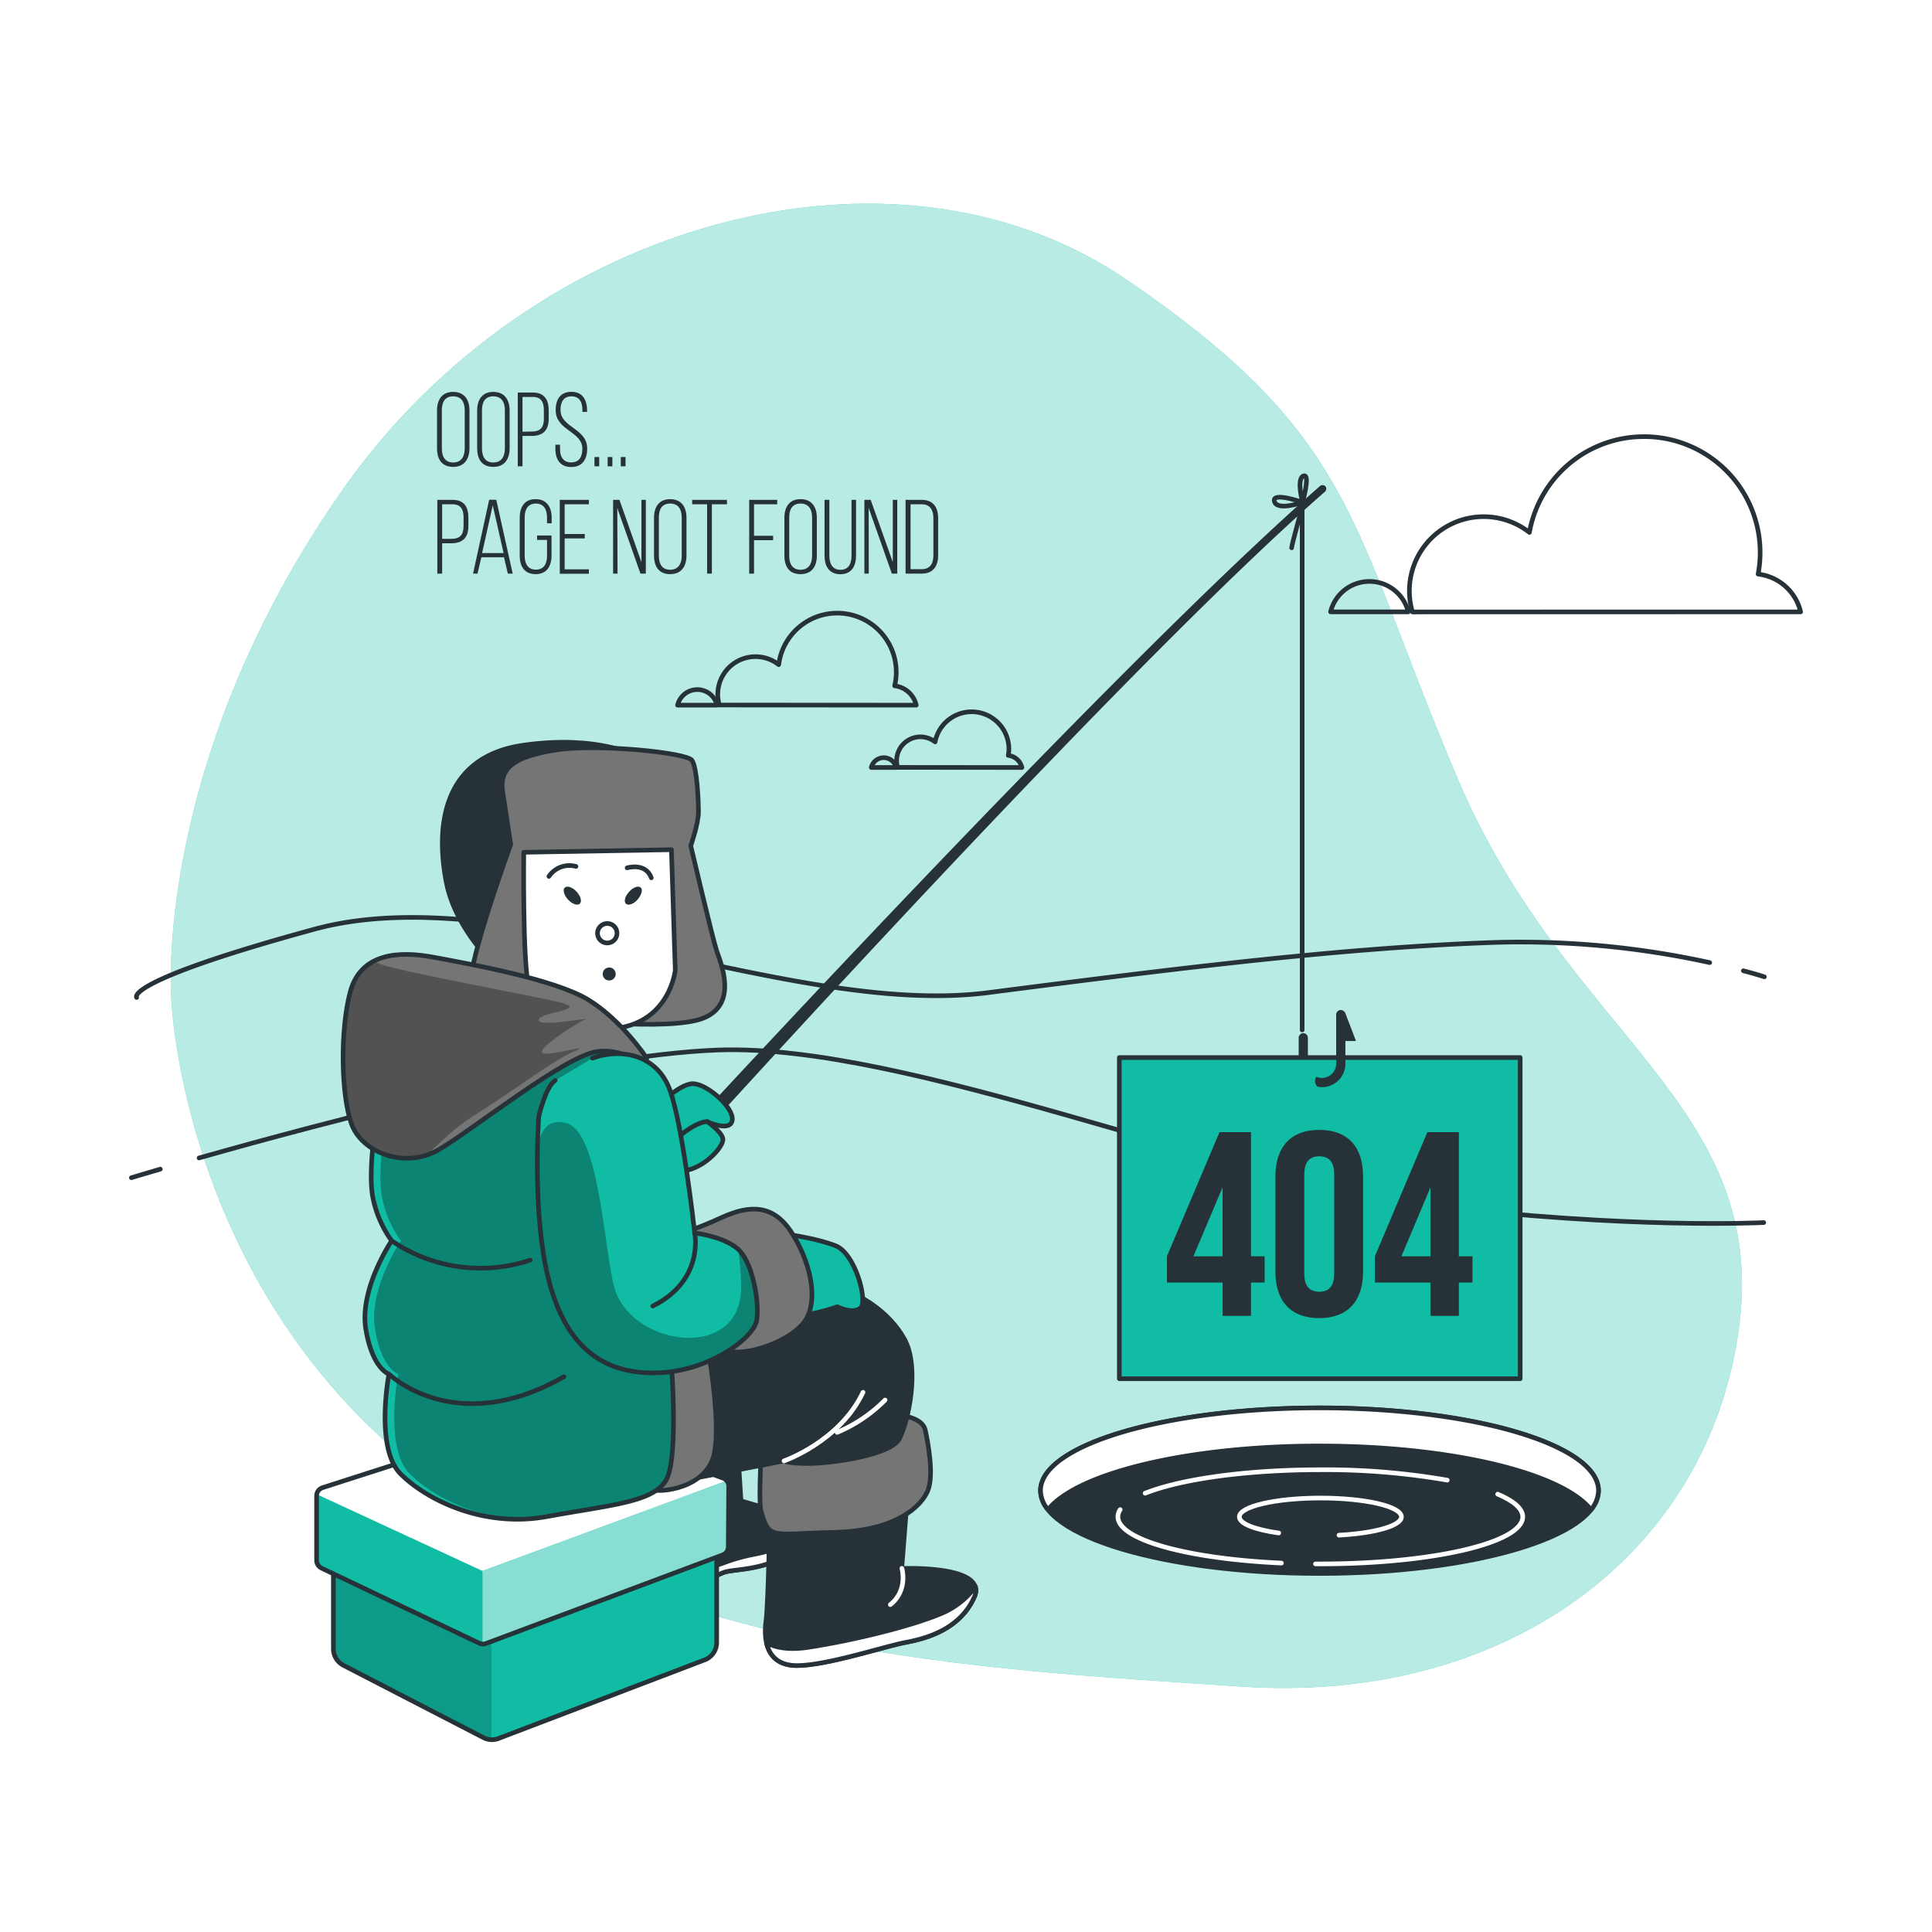 <svg class="animated" id="freepik_stories-404-error" xmlns="http://www.w3.org/2000/svg" xmlns:xlink="http://www.w3.org/1999/xlink" viewBox="0 0 500 500" version="1.1" xmlns:svgjs="http://svgjs.com/svgjs"><style>svg#freepik_stories-404-error:not(.animated) .animable {opacity: 0;}svg#freepik_stories-404-error.animated #freepik--Hole--inject-73 {animation: 6s Infinite  linear wind;animation-delay: 0s;}svg#freepik_stories-404-error.animated #freepik--Landscape--inject-73 {animation: 6s Infinite  linear floating;animation-delay: 0s;}svg#freepik_stories-404-error.animated #freepik--Clouds--inject-73 {animation: 3s Infinite  linear floating;animation-delay: 0s;}            @keyframes wind {                0% {                    transform: rotate( 0deg );                }                25% {                    transform: rotate( 1deg );                }                75% {                    transform: rotate( -1deg );                }            }                    @keyframes floating {                0% {                    opacity: 1;                    transform: translateY(0px);                }                50% {                    transform: translateY(-10px);                }                100% {                    opacity: 1;                    transform: translateY(0px);                }            }        </style><g id="freepik--background-simple--inject-73" class="animable" style="transform-origin: 247.503px 244.785px;"><path d="M44.31,258.15s2.35,73,63.27,121.6,145.32,52.12,213.65,56.74S442,402.43,450,344s-44.3-75.63-72.63-142.2-25.81-88.44-85.75-129.38S137.86,56.57,88.7,126.71,44.31,258.15,44.31,258.15Z" style="fill: #10BCA4; transform-origin: 247.503px 244.785px;" id="elub6pr0on8rd" class="animable"></path><g id="elsxhcmhvuos"><path d="M44.31,258.15s2.35,73,63.27,121.6,145.32,52.12,213.65,56.74S442,402.43,450,344s-44.3-75.63-72.63-142.2-25.81-88.44-85.75-129.38S137.86,56.57,88.7,126.71,44.31,258.15,44.31,258.15Z" style="fill: rgb(255, 255, 255); opacity: 0.7; transform-origin: 247.503px 244.785px;" class="animable" id="elis4d1r36zat"></path></g></g><g id="freepik--Hole--inject-73" class="animable" style="transform-origin: 341.485px 385.785px;"><ellipse cx="341.49" cy="385.79" rx="72.2" ry="21.42" style="fill: rgb(38, 50, 56); stroke: rgb(38, 50, 56); stroke-linecap: round; stroke-linejoin: round; stroke-width: 1.193px; transform-origin: 341.49px 385.79px;" id="eljzlwsdc5388" class="animable"></ellipse><path d="M341.49,374.22c34.15,0,62.75,7,70.26,16.49a8,8,0,0,0,1.94-4.92c0-11.84-32.33-21.43-72.2-21.43s-72.21,9.59-72.21,21.43a8,8,0,0,0,1.94,4.92C278.73,381.26,307.33,374.22,341.49,374.22Z" style="fill: rgb(255, 255, 255); stroke: rgb(38, 50, 56); stroke-linecap: round; stroke-linejoin: round; stroke-width: 1.193px; transform-origin: 341.485px 377.535px;" id="elgakw9bnth47" class="animable"></path><path d="M331.63,404.52c-24.12-1.09-42.32-6-42.32-12a3.33,3.33,0,0,1,.59-1.83" style="fill: none; stroke: rgb(255, 255, 255); stroke-linecap: round; stroke-linejoin: round; stroke-width: 1.193px; transform-origin: 310.47px 397.605px;" id="elnwu9dtfcpwd" class="animable"></path><path d="M387.6,386.68c4.13,1.75,6.49,3.75,6.49,5.88,0,6.73-23.46,12.18-52.39,12.18h-1.25" style="fill: none; stroke: rgb(255, 255, 255); stroke-linecap: round; stroke-linejoin: round; stroke-width: 1.193px; transform-origin: 367.27px 395.71px;" id="elv5a2t68v6s" class="animable"></path><path d="M296.36,386.45c9.07-3.63,26-6.08,45.34-6.08a184.43,184.43,0,0,1,32.84,2.69" style="fill: none; stroke: rgb(255, 255, 255); stroke-linecap: round; stroke-linejoin: round; stroke-width: 1.193px; transform-origin: 335.45px 383.407px;" id="eldbvhvnoiv2a" class="animable"></path><path d="M330.94,396.74c-6.11-.85-10.2-2.4-10.2-4.18,0-2.69,9.39-4.87,21-4.87s20.95,2.18,20.95,4.87c0,2.31-6.9,4.24-16.16,4.74" style="fill: none; stroke: rgb(255, 255, 255); stroke-linecap: round; stroke-linejoin: round; stroke-width: 1.193px; transform-origin: 341.715px 392.495px;" id="elfcl34769s8l" class="animable"></path></g><g id="freepik--Landscape--inject-73" class="animable" style="transform-origin: 245.315px 277.033px;"><path d="M51.52,299.68c31.49-8.95,97.75-26.61,134.32-27.94C235,270,318,305.68,369.82,311.93s86.64,4.47,86.64,4.47" style="fill: none; stroke: rgb(38, 50, 56); stroke-linecap: round; stroke-linejoin: round; stroke-width: 1.193px; transform-origin: 253.99px 294.156px;" id="elfv9xpawvwxr" class="animable"></path><path d="M34,304.79s2.72-.83,7.49-2.22" style="fill: none; stroke: rgb(38, 50, 56); stroke-linecap: round; stroke-linejoin: round; stroke-width: 1.193px; transform-origin: 37.745px 303.68px;" id="el51lrwlk5enx" class="animable"></path><path d="M442.47,249.12a228.34,228.34,0,0,0-55.3-5.23c-38.42,1.29-80,6.37-131.41,13s-124.62-30-174.4-16.41-46,17.68-46,17.68" style="fill: none; stroke: rgb(38, 50, 56); stroke-linecap: round; stroke-linejoin: round; stroke-width: 1.193px; transform-origin: 238.882px 247.795px;" id="elbafe37ofz7u" class="animable"></path><path d="M456.63,252.8s-1.94-.64-5.45-1.57" style="fill: none; stroke: rgb(38, 50, 56); stroke-linecap: round; stroke-linejoin: round; stroke-width: 1.193px; transform-origin: 453.905px 252.015px;" id="elcd8y26t7non" class="animable"></path></g><g id="freepik--Clouds--inject-73" class="animable" style="transform-origin: 320.68px 155.815px;"><path d="M364.45,158.35a10.35,10.35,0,0,0-20.1,0Z" style="fill: none; stroke: rgb(38, 50, 56); stroke-linecap: round; stroke-linejoin: round; stroke-width: 1.193px; transform-origin: 354.4px 154.412px;" id="elt8frc1qo5zs" class="animable"></path><path d="M466,158.35a12.81,12.81,0,0,0-11-9.77A30,30,0,0,0,425.42,113a30.08,30.08,0,0,0-29.61,24.79,19.22,19.22,0,0,0-31.06,15.16,19.41,19.41,0,0,0,.79,5.42Z" style="fill: none; stroke: rgb(38, 50, 56); stroke-linecap: round; stroke-linejoin: round; stroke-width: 1.193px; transform-origin: 415.375px 135.685px;" id="elybcsmzkbl2" class="animable"></path><path d="M185.57,182.49a5.25,5.25,0,0,0-10.21,0Z" style="fill: none; stroke: rgb(38, 50, 56); stroke-linecap: round; stroke-linejoin: round; stroke-width: 1.193px; transform-origin: 180.465px 180.478px;" id="elhmhqpm02qw5" class="animable"></path><path d="M237.12,182.49a6.52,6.52,0,0,0-5.59-5,15.27,15.27,0,1,0-30-5.48,9.76,9.76,0,0,0-15.77,7.69,10.06,10.06,0,0,0,.4,2.76Z" style="fill: none; stroke: rgb(38, 50, 56); stroke-linecap: round; stroke-linejoin: round; stroke-width: 1.193px; transform-origin: 211.44px 170.584px;" id="elpgszyu8i2ei" class="animable"></path><path d="M231.93,198.63a3.31,3.31,0,0,0-6.44,0Z" style="fill: none; stroke: rgb(38, 50, 56); stroke-linecap: round; stroke-linejoin: round; stroke-width: 1.193px; transform-origin: 228.71px 197.358px;" id="elsbac4dv0bsh" class="animable"></path><path d="M264.47,198.63a4.1,4.1,0,0,0-3.53-3.13,9.48,9.48,0,0,0,.16-1.77A9.64,9.64,0,0,0,242,192a6.16,6.16,0,0,0-9.95,4.86,6.25,6.25,0,0,0,.25,1.74Z" style="fill: none; stroke: rgb(38, 50, 56); stroke-linecap: round; stroke-linejoin: round; stroke-width: 1.193px; transform-origin: 248.26px 191.42px;" id="elyzdfd4r3ij" class="animable"></path></g><g id="freepik--Character--inject-73" class="animable" style="transform-origin: 237.675px 286.678px;"><path d="M162.65,313.83a1.89,1.89,0,0,1-1-.27,2,2,0,0,1-.7-2.67c.49-.86,124.13-135.69,180.7-185.13a1,1,0,0,1,1.36.1,1,1,0,0,1-.1,1.38C286.62,176.47,164.81,312,164.32,312.85A1.92,1.92,0,0,1,162.65,313.83Z" style="fill: rgb(38, 50, 56); transform-origin: 251.97px 219.685px;" id="elhwq7a10bcw" class="animable"></path><path d="M169.48,287s6.13-6.54,9.81-6.54,10.63,6.13,10.22,9.4-6.54.41-6.54.41-5.73,7.77-11.45,6.54S169.48,287,169.48,287Z" style="fill: #10BCA4; stroke: rgb(38, 50, 56); stroke-linecap: round; stroke-linejoin: round; stroke-width: 1.193px; transform-origin: 178.921px 288.701px;" id="eltwzfbmrgmsr" class="animable"></path><path d="M183,290.25s3.75,2.6,4.08,4.43-4.16,7-9.15,8.16-7.66-1.67-6.16-4.33S179.22,290.49,183,290.25Z" style="fill: #10BCA4; stroke: rgb(38, 50, 56); stroke-linecap: round; stroke-linejoin: round; stroke-width: 1.193px; transform-origin: 179.225px 296.679px;" id="el06b5r91k1oy5" class="animable"></path><path d="M337,266.56V131.27s-2.73,9.79-2.73,10.5" style="fill: none; stroke: rgb(38, 50, 56); stroke-linecap: round; stroke-linejoin: round; stroke-width: 1.193px; transform-origin: 335.635px 198.915px;" id="elfwlpx37i1bp" class="animable"></path><rect x="289.68" y="273.69" width="103.74" height="83.12" style="fill: #10BCA4; stroke: rgb(38, 50, 56); stroke-linecap: round; stroke-linejoin: round; stroke-width: 1.193px; transform-origin: 341.55px 315.25px;" id="eluvzlykbx7p" class="animable"></rect><path d="M338.48,273.34v-4.76a1.19,1.19,0,0,0-2.38,0v4.76Z" style="fill: rgb(38, 50, 56); transform-origin: 337.29px 270.365px;" id="el4gits613w17" class="animable"></path><path d="M348,261.76l0,.24a1.15,1.15,0,0,0-1-.61,1.2,1.2,0,0,0-1.2,1.2V275.3a3.67,3.67,0,0,1-3.66,3.67,3.57,3.57,0,0,1-1.46-.31,2,2,0,0,0,.3,2.58,6.34,6.34,0,0,0,1.16.11,6.05,6.05,0,0,0,6.05-6.05v-5.89h2.74Z" style="fill: rgb(38, 50, 56); transform-origin: 345.635px 271.37px;" id="elw9prxtff4sk" class="animable"></path><path d="M337.1,130s2.12-7.53.24-6.83S337.1,130,337.1,130Z" style="fill: none; stroke: rgb(38, 50, 56); stroke-linecap: round; stroke-linejoin: round; stroke-width: 1.193px; transform-origin: 337.277px 126.562px;" id="elo1uxpqqiv7i" class="animable"></path><path d="M337.1,130s-8-2.83-7.29-.24S337.1,130,337.1,130Z" style="fill: none; stroke: rgb(38, 50, 56); stroke-linecap: round; stroke-linejoin: round; stroke-width: 1.193px; transform-origin: 333.433px 129.822px;" id="elju0unt58bfm" class="animable"></path><path d="M164.59,195.63s-9.87-5.53-29.23-2.76-23.05,18.73-19.89,35.32,21.47,30.64,24.24,29.46-.79-38.32,5.53-45.43,26.86-5.92,28-11.45S164.59,195.63,164.59,195.63Z" style="fill: rgb(38, 50, 56); stroke: rgb(38, 50, 56); stroke-linecap: round; stroke-linejoin: round; stroke-width: 1.193px; transform-origin: 143.899px 224.906px;" id="elah56rm1r4q5" class="animable"></path><path d="M130.18,205.48l2,13.07s-12.4,33.85-10.39,38.55,20.77,6.36,20.77,6.36,30.5,3.69,39.55,0,4.36-14.41,3.35-17.42-6.7-27.15-6.7-27.15,2-5.7,2-8.71-.34-11.4-1.68-13.41-24.8-4.36-35.19-2.68S128.84,198.45,130.18,205.48Z" style="fill: rgb(117, 117, 117); stroke: rgb(38, 50, 56); stroke-linecap: round; stroke-linejoin: round; stroke-width: 1.193px; transform-origin: 154.572px 229.308px;" id="elx6mq0rr2g8d" class="animable"></path><path d="M135.55,220.57s-.34,29.15,1.34,34.85,8.38,12.4,22.45,10.72,15.42-15.08,15.42-15.08l-1-31.16Z" style="fill: rgb(255, 255, 255); stroke: rgb(38, 50, 56); stroke-linecap: round; stroke-linejoin: round; stroke-width: 1.193px; transform-origin: 155.141px 243.151px;" id="elxqa70myytq" class="animable"></path><path d="M159.68,241.51a2.52,2.52,0,1,1-2.52-2.51A2.51,2.51,0,0,1,159.68,241.51Z" style="fill: none; stroke: rgb(38, 50, 56); stroke-miterlimit: 10; stroke-width: 1.193px; transform-origin: 157.16px 241.52px;" id="elhqh366z82np" class="animable"></path><path d="M159.34,252.07a1.68,1.68,0,1,1-1.67-1.68A1.67,1.67,0,0,1,159.34,252.07Z" style="fill: rgb(38, 50, 56); transform-origin: 157.66px 252.07px;" id="elyz87j56gwkg" class="animable"></path><path d="M149.22,230.76c1.07,1.16,1.44,2.55.84,3.12s-2,.09-3.05-1.06-1.45-2.54-.84-3.11S148.15,229.61,149.22,230.76Z" style="fill: rgb(38, 50, 56); transform-origin: 148.115px 231.794px;" id="elnualfhamzoe" class="animable"></path><path d="M162.83,230.76c-1.07,1.16-1.45,2.55-.84,3.12s2,.09,3-1.06,1.45-2.54.84-3.11S163.9,229.61,162.83,230.76Z" style="fill: rgb(38, 50, 56); transform-origin: 163.903px 231.794px;" id="el257yy7vxje3" class="animable"></path><path d="M142.06,226.81a6.4,6.4,0,0,1,7-2.58" style="fill: none; stroke: rgb(38, 50, 56); stroke-linecap: round; stroke-linejoin: round; stroke-width: 1.193px; transform-origin: 145.56px 225.405px;" id="elvkbsggvev49" class="animable"></path><path d="M162.3,224.6s4.78-1.47,6.26,2.58" style="fill: none; stroke: rgb(38, 50, 56); stroke-linecap: round; stroke-linejoin: round; stroke-width: 1.193px; transform-origin: 165.43px 225.76px;" id="elnry3tfd1l0l" class="animable"></path><path d="M178.44,411.62s5.27-3.16,8.19-4.4a8,8,0,0,1,.84-.33c2.58-.86,9.89-.43,16.76-4.73s3.44-9.46-1.72-10.75-10.74-3-10.74-3l-1.29-20.21s-15.48,4.3-20.64,6.45-2.15,32.67-1.72,35.25S168.55,414.2,178.44,411.62Z" style="fill: rgb(38, 50, 56); stroke: rgb(38, 50, 56); stroke-linecap: round; stroke-linejoin: round; stroke-width: 1.193px; transform-origin: 187.468px 390.548px;" id="eleeh840h0b3e" class="animable"></path><path d="M195.64,402.16c-9,1.72-9,3.44-18.92,5.16a38.38,38.38,0,0,1-8.83.72c.1.92.18,1.57.23,1.86.43,2.58.43,4.3,10.32,1.72,0,0,5.27-3.16,8.19-4.4a8,8,0,0,1,.84-.33c2.58-.86,9.89-.43,16.76-4.73,2.21-1.37,3.34-2.84,3.71-4.24A51.56,51.56,0,0,1,195.64,402.16Z" style="fill: rgb(255, 255, 255); stroke: rgb(38, 50, 56); stroke-linecap: round; stroke-linejoin: round; stroke-width: 1.193px; transform-origin: 187.915px 405.408px;" id="elkby8dzc8ffp" class="animable"></path><path d="M199.22,391.15s-.33,23.46-1,28.48.33,11.4,8,11.4,22.79-5,28.15-6,14.08-3.36,17.76-11.73-18.76-7.38-18.76-7.38l1.34-17.09S211.62,393.49,199.22,391.15Z" style="fill: rgb(38, 50, 56); stroke: rgb(38, 50, 56); stroke-linecap: round; stroke-linejoin: round; stroke-width: 1.193px; transform-origin: 225.292px 409.93px;" id="elex9d1twpsss" class="animable"></path><path d="M252.17,413.27a3.74,3.74,0,0,0,.28-2.63,21,21,0,0,1-9,7c-8,3.35-23.13,7-34.52,8.72-5.21.76-8.51-.09-10.58-1.23.74,3.25,2.91,5.92,7.9,5.92,7.71,0,22.79-5,28.15-6S248.49,421.64,252.17,413.27Z" style="fill: rgb(255, 255, 255); stroke: rgb(38, 50, 56); stroke-linecap: round; stroke-linejoin: round; stroke-width: 1.193px; transform-origin: 225.461px 420.845px;" id="el5m477njrxcx" class="animable"></path><path d="M233.41,405.89s1.67,5.7-3,9.39" style="fill: none; stroke: rgb(255, 255, 255); stroke-linecap: round; stroke-linejoin: round; stroke-width: 1.193px; transform-origin: 232.055px 410.585px;" id="elsk3gpat770q" class="animable"></path><path d="M196.88,378.75s-.52,10.19.05,12.23c2.14,7.74,2.82,5.93,18.91,5.59s22.59-6.76,24.27-10.78,0-12.74-.67-15.76-6-4-8.05-3.68S197.88,375.4,196.88,378.75Z" style="fill: rgb(117, 117, 117); stroke: rgb(38, 50, 56); stroke-linecap: round; stroke-linejoin: round; stroke-width: 1.193px; transform-origin: 218.749px 381.644px;" id="el2o2xn60b39j" class="animable"></path><path d="M86.28,404.22v22.52A4.84,4.84,0,0,0,88.9,431l36.2,18.69a4.81,4.81,0,0,0,4.19.12l53.33-20.33a4.84,4.84,0,0,0,2.86-4.41V397.85l-61,18.43Z" style="fill: #10BCA4; transform-origin: 135.88px 424.041px;" id="elkl638w5r6w" class="animable"></path><g style="clip-path: url(&quot;#freepik--clip-path--inject-73&quot;); transform-origin: 106.725px 427.225px;" id="el1kvonhi2lay" class="animable"><g id="elcebsczd5od"><path d="M127.17,415.47l-2.68.81L86.28,404.22v22.52A4.84,4.84,0,0,0,88.9,431l36.2,18.69a4.76,4.76,0,0,0,2.07.54Z" style="opacity: 0.18; transform-origin: 106.725px 427.225px;" class="animable" id="el6b4h8cgv15k"></path></g></g><path d="M86.28,404.22v22.52A4.84,4.84,0,0,0,88.9,431l36.2,18.69a4.81,4.81,0,0,0,4.19.12l53.33-20.33a4.84,4.84,0,0,0,2.86-4.41V397.85l-61,18.43Z" style="fill: none; stroke: rgb(38, 50, 56); stroke-linecap: round; stroke-linejoin: round; stroke-width: 1.193px; transform-origin: 135.88px 424.041px;" id="elv28k9t6c74n" class="animable"></path><path d="M142,366.2,83.5,385a2.26,2.26,0,0,0-1.57,2.16v16.68a2.27,2.27,0,0,0,1.29,2L124,425.25a2.27,2.27,0,0,0,1.77.08L187,402.42a2.27,2.27,0,0,0,1.48-2.12l.11-15.65a2.29,2.29,0,0,0-1.79-2.22l-43.64-16.29A2.36,2.36,0,0,0,142,366.2Z" style="fill: rgb(255, 255, 255); transform-origin: 135.26px 395.783px;" id="eldfdbq6v70v7" class="animable"></path><g style="clip-path: url(&quot;#freepik--clip-path-2--inject-73&quot;); transform-origin: 135.26px 404.335px;" id="els0e7ni7wek" class="animable"><path d="M123.93,425.24h0a2.27,2.27,0,0,0,1.77.08L187,402.42a2.27,2.27,0,0,0,1.48-2.12l.11-15.65a2.2,2.2,0,0,0-.54-1.45l-63.25,23.36Z" style="fill: #10BCA4; transform-origin: 156.26px 404.331px;" id="eljboi3xy03a8" class="animable"></path><g id="elqcvksir9eb"><path d="M123.93,425.24h0a2.27,2.27,0,0,0,1.77.08L187,402.42a2.27,2.27,0,0,0,1.48-2.12l.11-15.65a2.2,2.2,0,0,0-.54-1.45l-63.25,23.36Z" style="fill: rgb(255, 255, 255); opacity: 0.5; transform-origin: 156.26px 404.331px;" class="animable" id="el9b0nhmdehzk"></path></g><path d="M81.93,387.11v16.68a2.27,2.27,0,0,0,1.29,2L124,425.25a2.24,2.24,0,0,0,.87.22V406.56L82,386.72A1.67,1.67,0,0,0,81.93,387.11Z" style="fill: #10BCA4; transform-origin: 103.4px 406.095px;" id="elywahiixgyoq" class="animable"></path></g><path d="M142,366.2,83.5,385a2.26,2.26,0,0,0-1.57,2.16v16.68a2.27,2.27,0,0,0,1.29,2L124,425.25a2.27,2.27,0,0,0,1.77.08L187,402.42a2.27,2.27,0,0,0,1.48-2.12l.11-15.65a2.29,2.29,0,0,0-1.79-2.22l-43.64-16.29A2.36,2.36,0,0,0,142,366.2Z" style="fill: none; stroke: rgb(38, 50, 56); stroke-linecap: round; stroke-linejoin: round; stroke-width: 1.193px; transform-origin: 135.26px 395.783px;" id="elh6iicejqgib" class="animable"></path><path d="M222.35,335.52s7.7,3.68,11.73,11.06,1,21.44-1.35,25.8-18.09,6.37-23.45,6.37-6.37-.67-6.37-.67-17.09,3.35-27.82,5.36-8-23.12-4.69-34.52,22.12-17.09,29.83-17.09S222.35,335.52,222.35,335.52Z" style="fill: rgb(38, 50, 56); stroke: rgb(38, 50, 56); stroke-linecap: round; stroke-linejoin: round; stroke-width: 1.193px; transform-origin: 201.751px 357.692px;" id="elmy5tulyx3v" class="animable"></path><path d="M202.91,378.08s14.41-5,20.44-17.76" style="fill: none; stroke: rgb(255, 255, 255); stroke-linecap: round; stroke-linejoin: round; stroke-width: 1.193px; transform-origin: 213.13px 369.2px;" id="elowksu1iul1" class="animable"></path><path d="M216.65,370.7a38.27,38.27,0,0,0,12.4-8.37" style="fill: none; stroke: rgb(255, 255, 255); stroke-linecap: round; stroke-linejoin: round; stroke-width: 1.193px; transform-origin: 222.85px 366.515px;" id="el5cabpq9bzc3" class="animable"></path><path d="M182.8,346.58s4,21.11,2,29.82-13.74,10.06-16.42,9.05-1.34-21.78-1.34-32.17S177.44,343.56,182.8,346.58Z" style="fill: rgb(117, 117, 117); stroke: rgb(38, 50, 56); stroke-linecap: round; stroke-linejoin: round; stroke-width: 1.193px; transform-origin: 176.033px 365.185px;" id="elc6tz07juhae" class="animable"></path><path d="M97.34,290.27S95,304,96.67,310.72a28.62,28.62,0,0,0,4.69,10.39s-8.38,12.4-6.7,22.78,6,11.73,6,11.73-3.68,19.11,3,25.81,21.45,14.07,37.87,11.06,27.48-3.69,30.83-9.39,1.34-30.83,1.34-30.83-.67-27.81-1.34-44.91-3-30.83-11.06-37.53-43.57,3.69-54.29,10.72S97.34,290.27,97.34,290.27Z" style="fill: #10BCA4; transform-origin: 134.368px 330.426px;" id="elwf6kmcsm42q" class="animable"></path><g style="clip-path: url(&quot;#freepik--clip-path-3--inject-73&quot;); transform-origin: 136.803px 330.426px;" id="ellkz85wdkneq" class="animable"><g id="elnp94zrvojvl"><path d="M99.73,290.27s-2.35,13.74-.67,20.45a28.43,28.43,0,0,0,4.69,10.39s-8.38,12.4-6.7,22.78,6,11.73,6,11.73-3.69,19.11,3,25.81S127.54,395.5,144,392.49s27.49-3.69,30.84-9.39,1.34-30.83,1.34-30.83-.67-27.81-1.34-44.91-3-30.83-11.06-37.53-43.57,3.69-54.29,10.72S99.73,290.27,99.73,290.27Z" style="opacity: 0.3; transform-origin: 136.803px 330.426px;" class="animable" id="elvewjeva6bnk"></path></g></g><path d="M97.34,290.27S95,304,96.67,310.72a28.62,28.62,0,0,0,4.69,10.39s-8.38,12.4-6.7,22.78,6,11.73,6,11.73-3.68,19.11,3,25.81,21.45,14.07,37.87,11.06,27.48-3.69,30.83-9.39,1.34-30.83,1.34-30.83-.67-27.81-1.34-44.91-3-30.83-11.06-37.53-43.57,3.69-54.29,10.72S97.34,290.27,97.34,290.27Z" style="fill: none; stroke: rgb(38, 50, 56); stroke-linecap: round; stroke-linejoin: round; stroke-width: 1.193px; transform-origin: 134.368px 330.426px;" id="elje6rpdtsx0m" class="animable"></path><path d="M101.36,321.11a40.77,40.77,0,0,0,35.86,5" style="fill: none; stroke: rgb(38, 50, 56); stroke-linecap: round; stroke-linejoin: round; stroke-width: 1.193px; transform-origin: 119.29px 324.655px;" id="elem1w78pwonh" class="animable"></path><path d="M100.69,355.62s17.09,16.76,45.25.67" style="fill: none; stroke: rgb(38, 50, 56); stroke-linecap: round; stroke-linejoin: round; stroke-width: 1.193px; transform-origin: 123.315px 359.446px;" id="elb4fzv79uas4" class="animable"></path><path d="M167.38,273.85s-6.36-9.72-15.08-15.08-31.16-9.38-40.21-11.06-18.77-1-21.45,9-2.35,26.81.33,34.18,13.74,11.73,22.46,6.71,32.84-24.47,41.22-25.47S166.71,277.54,167.38,273.85Z" style="fill: rgb(117, 117, 117); transform-origin: 128.084px 273.379px;" id="elsrpnibkhjka" class="animable"></path><g style="clip-path: url(&quot;#freepik--clip-path-4--inject-73&quot;); transform-origin: 120.171px 274.303px;" id="elv1mjjgbonn" class="animable"><g id="eleqizkxbjwy9"><path d="M148.79,272c5.11-2.13-7.67,1.7-8.52.42s8.94-7.66,11.07-8.51-12.35,2.13-11.92,0,14.05-2.56,4.68-4.69-40-7.67-46-9.8a4.94,4.94,0,0,1-1.29-.64,11.92,11.92,0,0,0-6.17,8c-2.68,10.05-2.35,26.81.33,34.18,2.34,6.42,11,10.55,19,8.2,3.69-3,7.1-6.94,12.87-10.57C134.31,281.33,143.68,274.09,148.79,272Z" style="opacity: 0.3; transform-origin: 120.171px 274.303px;" class="animable" id="el88ad0uc8tf8"></path></g></g><path d="M167.38,273.85s-6.36-9.72-15.08-15.08-31.16-9.38-40.21-11.06-18.77-1-21.45,9-2.35,26.81.33,34.18,13.74,11.73,22.46,6.71,32.84-24.47,41.22-25.47S166.71,277.54,167.38,273.85Z" style="fill: none; stroke: rgb(38, 50, 56); stroke-linecap: round; stroke-linejoin: round; stroke-width: 1.193px; transform-origin: 128.084px 273.379px;" id="elg6id86jpad7" class="animable"></path><path d="M203.58,319.43s7.71,1,12.73,3,8.38,14.41,6.37,16.08-6-.33-6-.33a49.07,49.07,0,0,1-9.72,2.34C202.91,340.88,198.55,321.78,203.58,319.43Z" style="fill: #10BCA4; stroke: rgb(38, 50, 56); stroke-linecap: round; stroke-linejoin: round; stroke-width: 1.193px; transform-origin: 212.295px 329.978px;" id="elmmp4m31v6m" class="animable"></path><path d="M178.11,318.42s1.34,0,8.71-3.35,13.41-3.35,18.1,4,6.7,16.43,4,21.79-12.73,9.05-18.1,9.05-6-7-6-7-.67-11.06-4-15.08S176.77,319.43,178.11,318.42Z" style="fill: rgb(117, 117, 117); stroke: rgb(38, 50, 56); stroke-linecap: round; stroke-linejoin: round; stroke-width: 1.193px; transform-origin: 193.804px 331.412px;" id="ell4x340gdgr" class="animable"></path><path d="M153.31,273.85c7.37-2.68,16.76-1,20.11,8.38s6.36,36.86,6.36,36.86,8.38,1,11.73,4.7,5,13.07,4.36,17.76-12.4,13.4-25.8,13.74-23.13-6-27.82-23.13S139.42,289,139.42,289s1.7-7.67,4.26-9.38" style="fill: #10BCA4; transform-origin: 167.531px 314px;" id="el8sr0eqhzwvt" class="animable"></path><g style="clip-path: url(&quot;#freepik--clip-path-5--inject-73&quot;); transform-origin: 167.578px 322.846px;" id="elarc1k0ymdi" class="animable"><g id="ellx4ood18ew"><path d="M195.87,341.55c.67-4.69-1-14.08-4.36-17.76-.13-.15-.29-.29-.43-.43a85.25,85.25,0,0,1,.72,9.08c.67,19.67-26.82,16.38-32.36,2.13-3-7.67-3.84-41.32-12.78-43.87-5.16-1.47-6.92,2.57-7.48,6.26-.18,9.65.14,24.52,3.07,35.2,4.69,17.1,14.41,23.46,27.82,23.13S195.2,346.24,195.87,341.55Z" style="opacity: 0.3; transform-origin: 167.578px 322.846px;" class="animable" id="eljnizwdlu2i"></path></g></g><path d="M153.31,273.85c7.37-2.68,16.76-1,20.11,8.38s6.36,36.86,6.36,36.86,8.38,1,11.73,4.7,5,13.07,4.36,17.76-12.4,13.4-25.8,13.74-23.13-6-27.82-23.13S139.42,289,139.42,289s1.7-7.67,4.26-9.38" style="fill: none; stroke: rgb(38, 50, 56); stroke-linecap: round; stroke-linejoin: round; stroke-width: 1.193px; transform-origin: 167.531px 314px;" id="elxid4mebjf3" class="animable"></path><path d="M179.78,319.09S182.4,331.3,168.94,338" style="fill: none; stroke: rgb(38, 50, 56); stroke-linecap: round; stroke-linejoin: round; stroke-width: 1.193px; transform-origin: 174.463px 328.545px;" id="el3qzxf0m85kp" class="animable"></path></g><g id="freepik--Text--inject-73" class="animable" style="transform-origin: 247.09px 221.265px;"><path d="M113.1,106.25c0-2.78,1.28-4.83,4.17-4.83s4.23,2,4.23,4.83V116c0,2.78-1.29,4.83-4.23,4.83s-4.17-2-4.17-4.83Zm1.25,9.84c0,2.08.82,3.6,2.92,3.6s3-1.52,3-3.6v-9.92c0-2.07-.84-3.6-3-3.6s-2.92,1.53-2.92,3.6Z" style="fill: rgb(38, 50, 56); transform-origin: 117.3px 111.125px;" id="elwiftha3iap9" class="animable"></path><path d="M123.49,106.25c0-2.78,1.28-4.83,4.17-4.83s4.23,2,4.23,4.83V116c0,2.78-1.28,4.83-4.23,4.83s-4.17-2-4.17-4.83Zm1.25,9.84c0,2.08.82,3.6,2.92,3.6s3-1.52,3-3.6v-9.92c0-2.07-.84-3.6-3-3.6s-2.92,1.53-2.92,3.6Z" style="fill: rgb(38, 50, 56); transform-origin: 127.69px 111.125px;" id="elefjo5nhqfu" class="animable"></path><path d="M137.92,101.59c2.94,0,4.09,1.85,4.09,4.63v2.08c0,3-1.4,4.52-4.42,4.52h-2.37v7.86H134V101.59Zm-.33,10.09c2.21,0,3.16-1,3.16-3.3v-2.24c0-2.07-.71-3.41-2.83-3.41h-2.7v9Z" style="fill: rgb(38, 50, 56); transform-origin: 138.005px 111.135px;" id="elbz2hgzqzcg6" class="animable"></path><path d="M151.93,106.2v.4h-1.2v-.49c0-2-.76-3.54-2.83-3.54s-2.84,1.5-2.84,3.52c0,4.63,6.9,4.71,6.9,10,0,2.75-1.2,4.77-4.12,4.77s-4.11-2-4.11-4.77v-1h1.2v1.06c0,2,.79,3.52,2.89,3.52s2.89-1.48,2.89-3.52c0-4.58-6.9-4.66-6.9-10,0-2.86,1.25-4.72,4.06-4.75S151.93,103.44,151.93,106.2Z" style="fill: rgb(38, 50, 56); transform-origin: 147.845px 111.13px;" id="el23xj8m3lbug" class="animable"></path><path d="M155.07,118.28v2.4h-1.22v-2.4Z" style="fill: rgb(38, 50, 56); transform-origin: 154.46px 119.48px;" id="elc6rccvoihdn" class="animable"></path><path d="M158.48,118.28v2.4h-1.22v-2.4Z" style="fill: rgb(38, 50, 56); transform-origin: 157.87px 119.48px;" id="eldlunvh9cpln" class="animable"></path><path d="M161.89,118.28v2.4h-1.23v-2.4Z" style="fill: rgb(38, 50, 56); transform-origin: 161.275px 119.48px;" id="el33lnk1380ys" class="animable"></path><path d="M117.13,129.36c3,0,4.09,1.85,4.09,4.64v2.07c0,3-1.39,4.53-4.41,4.53h-2.38v7.85h-1.25V129.36Zm-.32,10.09c2.2,0,3.16-1,3.16-3.3v-2.24c0-2.07-.71-3.4-2.84-3.4h-2.7v8.94Z" style="fill: rgb(38, 50, 56); transform-origin: 117.2px 138.905px;" id="el3x8hxmjjsgo" class="animable"></path><path d="M124.58,144.22l-1,4.23h-1.15l4.17-19.12h1.83l4.25,19.12h-1.25l-1-4.23Zm.19-1.09h5.56l-2.81-12.35Z" style="fill: rgb(38, 50, 56); transform-origin: 127.555px 138.89px;" id="el18hxnc6i3zv" class="animable"></path><path d="M142.77,134v1.42h-1.2v-1.5c0-2-.79-3.6-2.89-3.6s-2.89,1.56-2.89,3.6v9.93c0,2,.79,3.57,2.89,3.57s2.89-1.53,2.89-3.57v-4.12H139v-1.14h3.73v5.18c0,2.75-1.2,4.82-4.12,4.82s-4.11-2.07-4.11-4.82V134c0-2.75,1.2-4.82,4.11-4.82S142.77,131.27,142.77,134Z" style="fill: rgb(38, 50, 56); transform-origin: 138.635px 138.885px;" id="el4v0w9zy3mn5" class="animable"></path><path d="M151.34,138.2v1.14h-5.21v8h6.27v1.15h-7.53V129.36h7.53v1.15h-6.27v7.69Z" style="fill: rgb(38, 50, 56); transform-origin: 148.635px 138.925px;" id="eltlj743upg4r" class="animable"></path><path d="M159.82,148.45h-1.15V129.36h1.64L166,145.48V129.36h1.14v19.09h-1.39l-6-17Z" style="fill: rgb(38, 50, 56); transform-origin: 162.905px 138.905px;" id="elxhbww2akll" class="animable"></path><path d="M169.26,134c0-2.78,1.28-4.82,4.17-4.82s4.23,2,4.23,4.82v9.77c0,2.78-1.29,4.82-4.23,4.82s-4.17-2-4.17-4.82Zm1.25,9.85c0,2.07.82,3.6,2.92,3.6s3-1.53,3-3.6v-9.93c0-2.07-.84-3.6-3-3.6s-2.92,1.53-2.92,3.6Z" style="fill: rgb(38, 50, 56); transform-origin: 173.46px 138.885px;" id="elqj4rn7oi4xm" class="animable"></path><path d="M183,148.45V130.51h-3.87v-1.15h9v1.15h-3.9v17.94Z" style="fill: rgb(38, 50, 56); transform-origin: 183.63px 138.905px;" id="elz7os5btgpsn" class="animable"></path><path d="M200.08,138.66v1.14h-4.94v8.65h-1.25V129.36h7.25v1.15h-6v8.15Z" style="fill: rgb(38, 50, 56); transform-origin: 197.515px 138.905px;" id="elq8qhy0bweh" class="animable"></path><path d="M203,134c0-2.78,1.28-4.82,4.17-4.82s4.23,2,4.23,4.82v9.77c0,2.78-1.28,4.82-4.23,4.82s-4.17-2-4.17-4.82Zm1.25,9.85c0,2.07.82,3.6,2.92,3.6s3-1.53,3-3.6v-9.93c0-2.07-.84-3.6-3-3.6s-2.92,1.53-2.92,3.6Z" style="fill: rgb(38, 50, 56); transform-origin: 207.2px 138.885px;" id="elfsl25ko338" class="animable"></path><path d="M214.64,143.84c0,2,.77,3.63,2.87,3.63s2.86-1.58,2.86-3.63V129.36h1.17v14.43c0,2.72-1.14,4.82-4.06,4.82s-4.09-2.1-4.09-4.82V129.36h1.25Z" style="fill: rgb(38, 50, 56); transform-origin: 217.465px 138.985px;" id="elitr2r1sf7ih" class="animable"></path><path d="M224.84,148.45H223.7V129.36h1.63l5.73,16.12V129.36h1.15v19.09h-1.4l-6-17Z" style="fill: rgb(38, 50, 56); transform-origin: 227.955px 138.905px;" id="elb4h8jc25sh6" class="animable"></path><path d="M238.56,129.36c2.95,0,4.23,1.94,4.23,4.75v9.59c0,2.81-1.28,4.75-4.23,4.75h-4.2V129.36Zm0,17.94c2.13,0,3-1.44,3-3.54v-9.71c0-2.1-.9-3.54-3-3.54h-2.91V147.3Z" style="fill: rgb(38, 50, 56); transform-origin: 238.575px 138.905px;" id="elcs4qasff12t" class="animable"></path><path d="M302,325.13,315.61,293h8.15v32.13h3.53v6.79h-3.53v8.63h-7.34v-8.63H302Zm14.4,0V307.27l-7.54,17.86Z" style="fill: rgb(38, 50, 56); transform-origin: 314.645px 316.775px;" id="el8fxmx4wkf7x" class="animable"></path><path d="M330.08,304.41c0-7.6,4-12,11.34-12s11.34,4.35,11.34,12v24.72c0,7.61-4,12-11.34,12s-11.34-4.35-11.34-12Zm7.47,25.2c0,3.4,1.49,4.69,3.87,4.69s3.87-1.29,3.87-4.69V303.94c0-3.4-1.5-4.69-3.87-4.69s-3.87,1.29-3.87,4.69Z" style="fill: rgb(38, 50, 56); transform-origin: 341.42px 316.77px;" id="elx0mcdnyyk67" class="animable"></path><path d="M355.82,325.13,369.4,293h8.15v32.13h3.53v6.79h-3.53v8.63h-7.34v-8.63H355.82Zm14.39,0V307.27l-7.53,17.86Z" style="fill: rgb(38, 50, 56); transform-origin: 368.45px 316.775px;" id="elk5ucut0m3up" class="animable"></path></g><defs>     <filter id="active" height="200%">         <feMorphology in="SourceAlpha" result="DILATED" operator="dilate" radius="2"></feMorphology>                <feFlood flood-color="#32DFEC" flood-opacity="1" result="PINK"></feFlood>        <feComposite in="PINK" in2="DILATED" operator="in" result="OUTLINE"></feComposite>        <feMerge>            <feMergeNode in="OUTLINE"></feMergeNode>            <feMergeNode in="SourceGraphic"></feMergeNode>        </feMerge>    </filter>    <filter id="hover" height="200%">        <feMorphology in="SourceAlpha" result="DILATED" operator="dilate" radius="2"></feMorphology>                <feFlood flood-color="#ff0000" flood-opacity="0.5" result="PINK"></feFlood>        <feComposite in="PINK" in2="DILATED" operator="in" result="OUTLINE"></feComposite>        <feMerge>            <feMergeNode in="OUTLINE"></feMergeNode>            <feMergeNode in="SourceGraphic"></feMergeNode>        </feMerge>            <feColorMatrix type="matrix" values="0   0   0   0   0                0   1   0   0   0                0   0   0   0   0                0   0   0   1   0 "></feColorMatrix>    </filter></defs><defs><clipPath id="freepik--clip-path--inject-73"><path d="M86.28,404.22v22.52A4.84,4.84,0,0,0,88.9,431l36.2,18.69a4.81,4.81,0,0,0,4.19.12l53.33-20.33a4.84,4.84,0,0,0,2.86-4.41V397.85l-61,18.43Z" style="fill:#92E3A9;stroke:#263238;stroke-linecap:round;stroke-linejoin:round;stroke-width:1.193px"></path></clipPath><clipPath id="freepik--clip-path-2--inject-73"><path d="M142,366.2,83.5,385a2.26,2.26,0,0,0-1.57,2.16v16.68a2.27,2.27,0,0,0,1.29,2L124,425.25a2.27,2.27,0,0,0,1.77.08L187,402.42a2.27,2.27,0,0,0,1.48-2.12l.11-15.65a2.29,2.29,0,0,0-1.79-2.22l-43.64-16.29A2.36,2.36,0,0,0,142,366.2Z" style="fill:#fff;stroke:#263238;stroke-linecap:round;stroke-linejoin:round;stroke-width:1.193px"></path></clipPath><clipPath id="freepik--clip-path-3--inject-73"><path d="M97.34,290.27S95,304,96.67,310.72a28.62,28.62,0,0,0,4.69,10.39s-8.38,12.4-6.7,22.78,6,11.73,6,11.73-3.68,19.11,3,25.81,21.45,14.07,37.87,11.06,27.48-3.69,30.83-9.39,1.34-30.83,1.34-30.83-.67-27.81-1.34-44.91-3-30.83-11.06-37.53-43.57,3.69-54.29,10.72S97.34,290.27,97.34,290.27Z" style="fill:#92E3A9;stroke:#263238;stroke-linecap:round;stroke-linejoin:round;stroke-width:1.193px"></path></clipPath><clipPath id="freepik--clip-path-4--inject-73"><path d="M167.38,273.85s-6.36-9.72-15.08-15.08-31.16-9.38-40.21-11.06-18.77-1-21.45,9-2.35,26.81.33,34.18,13.74,11.73,22.46,6.71,32.84-24.47,41.22-25.47S166.71,277.54,167.38,273.85Z" style="fill:#757575;stroke:#263238;stroke-linecap:round;stroke-linejoin:round;stroke-width:1.193px"></path></clipPath><clipPath id="freepik--clip-path-5--inject-73"><path d="M153.31,273.85c7.37-2.68,16.76-1,20.11,8.38s6.36,36.86,6.36,36.86,8.38,1,11.73,4.7,5,13.07,4.36,17.76-12.4,13.4-25.8,13.74-23.13-6-27.82-23.13S139.42,289,139.42,289s1.7-7.67,4.26-9.38" style="fill:#92E3A9;stroke:#263238;stroke-linecap:round;stroke-linejoin:round;stroke-width:1.193px"></path></clipPath></defs></svg>